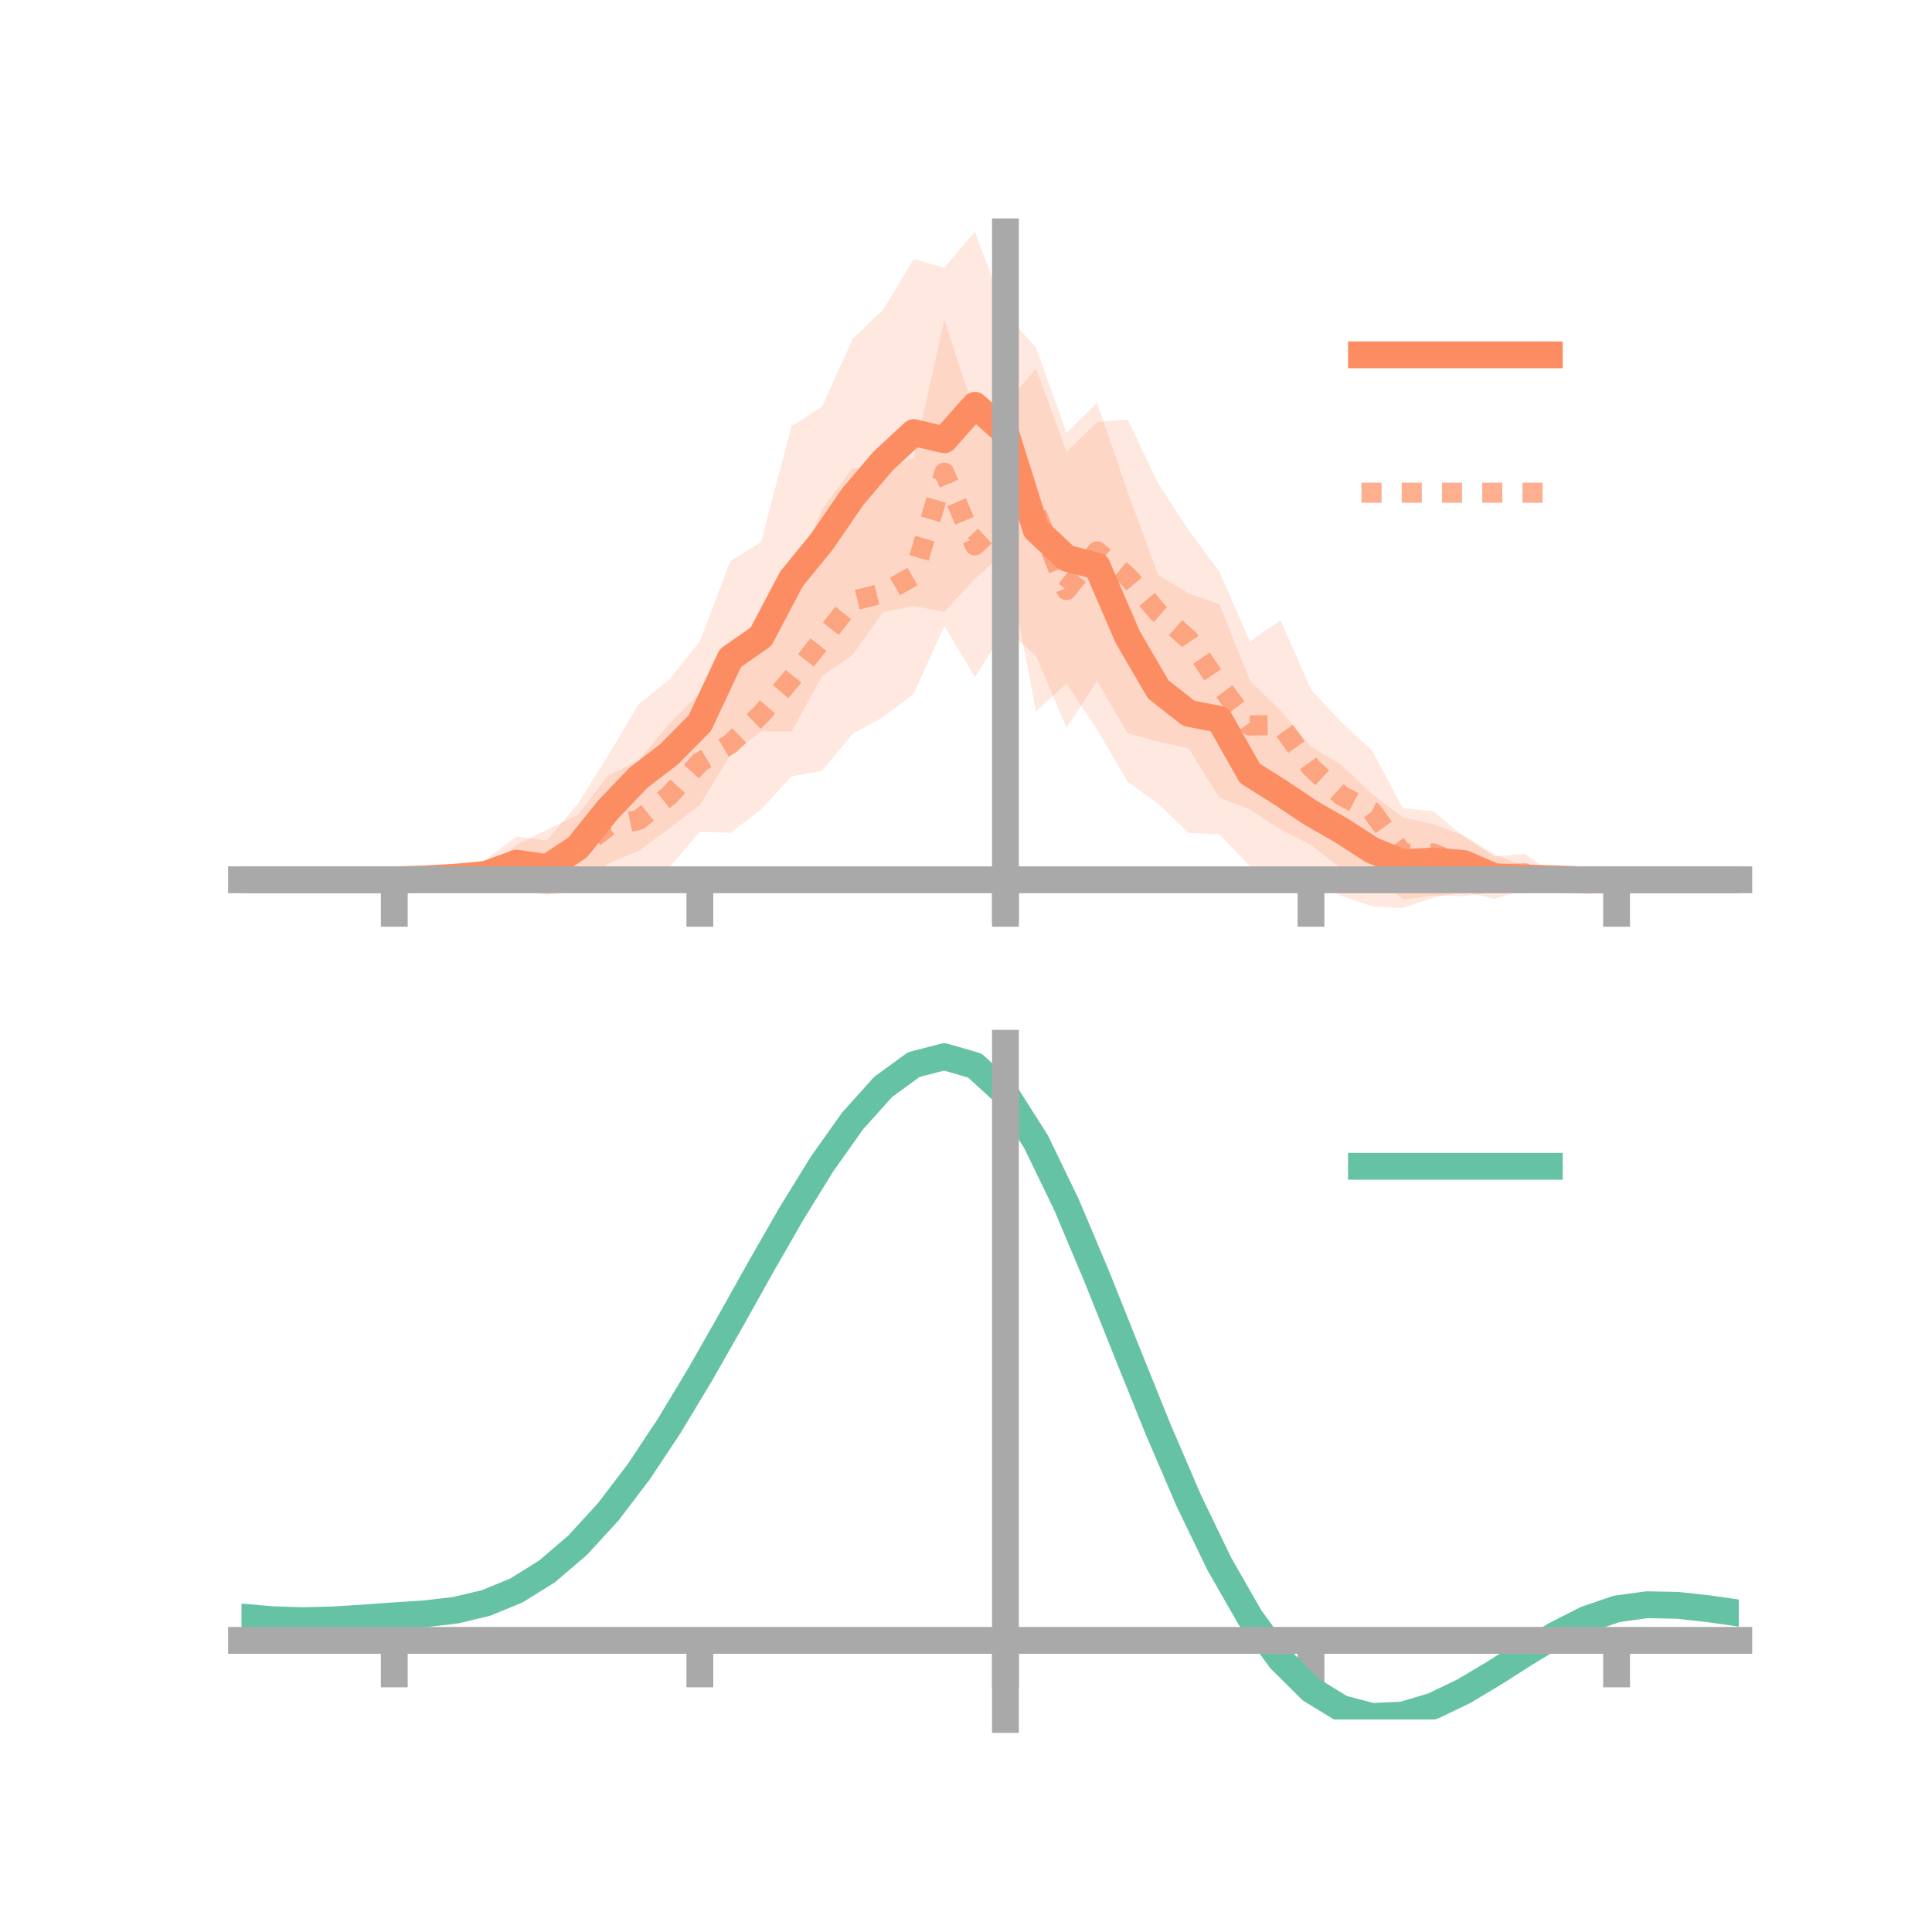<?xml version="1.0" encoding="utf-8" standalone="no"?>
<!DOCTYPE svg PUBLIC "-//W3C//DTD SVG 1.1//EN"
  "http://www.w3.org/Graphics/SVG/1.1/DTD/svg11.dtd">
<!-- Created with matplotlib (https://matplotlib.org/) -->
<svg height="144pt" version="1.1" viewBox="0 0 144 144" width="144pt" xmlns="http://www.w3.org/2000/svg" xmlns:xlink="http://www.w3.org/1999/xlink">
 <defs>
  <style type="text/css">*{stroke-linecap:butt;stroke-linejoin:round;}</style>
 </defs>
 <g id="figure_1">
  <g id="patch_1">
   <path d="M 0 144 
L 144 144 
L 144 0 
L 0 0 
z
" style="fill:none;"/>
  </g>
  <g id="axes_1">
   <g id="patch_2">
    <path d="M 18 67.68 
L 129.6 67.68 
L 129.6 17.28 
L 18 17.28 
z
" style="fill:none;"/>
   </g>
   <g id="PolyCollection_1">
    <path clip-path="url(#p910e91a648)" d="M 18 65.573 
L 18 65.573 
L 20.278 65.573 
L 22.555 65.573 
L 24.833 65.573 
L 27.11 65.573 
L 29.388 65.573 
L 31.665 65.068 
L 33.943 64.65 
L 36.22 64.071 
L 38.498 62.343 
L 40.776 62.652 
L 43.053 59.927 
L 45.331 56.305 
L 47.608 52.484 
L 49.886 50.66 
L 52.163 47.788 
L 54.441 41.827 
L 56.718 40.397 
L 58.996 31.759 
L 61.273 30.319 
L 63.551 25.252 
L 65.829 23.084 
L 68.106 19.314 
L 70.384 19.955 
L 72.661 17.28 
L 74.939 23.351 
L 77.216 25.92 
L 79.494 32.257 
L 81.771 30.019 
L 84.049 36.694 
L 86.327 42.848 
L 88.604 44.252 
L 90.882 45.034 
L 93.159 50.741 
L 95.437 52.956 
L 97.714 55.655 
L 99.992 57.026 
L 102.269 59.189 
L 104.547 60.93 
L 106.824 61.428 
L 109.102 62.272 
L 111.38 63.69 
L 113.657 64.562 
L 115.935 64.827 
L 118.212 65.445 
L 120.49 65.573 
L 122.767 65.573 
L 125.045 65.573 
L 127.322 65.573 
L 129.6 65.573 
L 129.6 65.573 
L 129.6 65.573 
L 127.322 65.573 
L 125.045 65.573 
L 122.767 65.573 
L 120.49 65.573 
L 118.212 65.746 
L 115.935 66.183 
L 113.657 66.331 
L 111.38 67.003 
L 109.102 66.455 
L 106.824 66.906 
L 104.547 67.68 
L 102.269 67.554 
L 99.992 66.783 
L 97.714 65.543 
L 95.437 65.192 
L 93.159 64.544 
L 90.882 62.188 
L 88.604 62.087 
L 86.327 59.913 
L 84.049 58.264 
L 81.771 54.378 
L 79.494 50.95 
L 77.216 53.01 
L 74.939 41.088 
L 72.661 43.138 
L 70.384 45.599 
L 68.106 45.172 
L 65.829 45.618 
L 63.551 48.801 
L 61.273 50.384 
L 58.996 54.527 
L 56.718 54.518 
L 54.441 56.262 
L 52.163 60.002 
L 49.886 61.744 
L 47.608 63.42 
L 45.331 64.349 
L 43.053 66.403 
L 40.776 66.694 
L 38.498 66.327 
L 36.22 66.27 
L 33.943 66.113 
L 31.665 65.952 
L 29.388 65.573 
L 27.11 65.573 
L 24.833 65.573 
L 22.555 65.573 
L 20.278 65.573 
L 18 65.573 
z
" style="fill:#fc8d62;fill-opacity:0.2;"/>
   </g>
   <g id="PolyCollection_2">
    <path clip-path="url(#p910e91a648)" d="M 18 65.573 
L 18 65.573 
L 20.278 65.573 
L 22.555 65.573 
L 24.833 65.573 
L 27.11 65.573 
L 29.388 65.573 
L 31.665 65.456 
L 33.943 64.458 
L 36.22 64.854 
L 38.498 62.958 
L 40.776 61.837 
L 43.053 60.744 
L 45.331 57.793 
L 47.608 56.678 
L 49.886 53.939 
L 52.163 51.632 
L 54.441 48.833 
L 56.718 46.173 
L 58.996 43.304 
L 61.273 37.957 
L 63.551 34.882 
L 65.829 34.988 
L 68.106 34.14 
L 70.384 23.826 
L 72.661 30.824 
L 74.939 30.139 
L 77.216 27.467 
L 79.494 33.708 
L 81.771 31.455 
L 84.049 31.28 
L 86.327 36.045 
L 88.604 39.539 
L 90.882 42.595 
L 93.159 47.819 
L 95.437 46.22 
L 97.714 51.405 
L 99.992 53.847 
L 102.269 55.942 
L 104.547 60.234 
L 106.824 60.457 
L 109.102 62.362 
L 111.38 63.828 
L 113.657 63.646 
L 115.935 65.274 
L 118.212 65.139 
L 120.49 65.573 
L 122.767 65.573 
L 125.045 65.573 
L 127.322 65.573 
L 129.6 65.573 
L 129.6 65.573 
L 129.6 65.573 
L 127.322 65.573 
L 125.045 65.573 
L 122.767 65.573 
L 120.49 65.573 
L 118.212 65.899 
L 115.935 66.026 
L 113.657 66.544 
L 111.38 66.523 
L 109.102 66.789 
L 106.824 66.753 
L 104.547 67.034 
L 102.269 65.031 
L 99.992 64.773 
L 97.714 62.971 
L 95.437 61.83 
L 93.159 60.329 
L 90.882 59.464 
L 88.604 55.789 
L 86.327 55.268 
L 84.049 54.653 
L 81.771 50.743 
L 79.494 54.24 
L 77.216 48.871 
L 74.939 46.895 
L 72.661 50.461 
L 70.384 46.643 
L 68.106 51.693 
L 65.829 53.443 
L 63.551 54.696 
L 61.273 57.436 
L 58.996 57.868 
L 56.718 60.34 
L 54.441 62.069 
L 52.163 62.001 
L 49.886 64.642 
L 47.608 65.545 
L 45.331 65.392 
L 43.053 65.961 
L 40.776 66.627 
L 38.498 66.311 
L 36.22 66.223 
L 33.943 66.187 
L 31.665 65.729 
L 29.388 65.573 
L 27.11 65.573 
L 24.833 65.573 
L 22.555 65.573 
L 20.278 65.573 
L 18 65.573 
z
" style="fill:#fc8d62;fill-opacity:0.2;"/>
   </g>
   <g id="matplotlib.axis_1">
    <g id="xtick_1">
     <g id="line2d_1">
      <defs>
       <path d="M 0 0 
L 0 3.5 
" id="mef806e25dd" style="stroke:#a9a9a9;stroke-width:2;"/>
      </defs>
      <g>
       <use style="fill:#a9a9a9;stroke:#a9a9a9;stroke-width:2;" x="29.388" xlink:href="#mef806e25dd" y="65.573"/>
      </g>
     </g>
    </g>
    <g id="xtick_2">
     <g id="line2d_2">
      <g>
       <use style="fill:#a9a9a9;stroke:#a9a9a9;stroke-width:2;" x="52.163" xlink:href="#mef806e25dd" y="65.573"/>
      </g>
     </g>
    </g>
    <g id="xtick_3">
     <g id="line2d_3">
      <g>
       <use style="fill:#a9a9a9;stroke:#a9a9a9;stroke-width:2;" x="74.939" xlink:href="#mef806e25dd" y="65.573"/>
      </g>
     </g>
    </g>
    <g id="xtick_4">
     <g id="line2d_4">
      <g>
       <use style="fill:#a9a9a9;stroke:#a9a9a9;stroke-width:2;" x="97.714" xlink:href="#mef806e25dd" y="65.573"/>
      </g>
     </g>
    </g>
    <g id="xtick_5">
     <g id="line2d_5">
      <g>
       <use style="fill:#a9a9a9;stroke:#a9a9a9;stroke-width:2;" x="120.49" xlink:href="#mef806e25dd" y="65.573"/>
      </g>
     </g>
    </g>
   </g>
   <g id="matplotlib.axis_2"/>
   <g id="line2d_6">
    <path clip-path="url(#p910e91a648)" d="M 18 65.573 
L 20.278 65.573 
L 22.555 65.573 
L 24.833 65.573 
L 27.11 65.573 
L 29.388 65.573 
L 31.665 65.51 
L 33.943 65.382 
L 36.22 65.171 
L 38.498 64.335 
L 40.776 64.673 
L 43.053 63.165 
L 45.331 60.327 
L 47.608 57.952 
L 49.886 56.202 
L 52.163 53.895 
L 54.441 49.045 
L 56.718 47.457 
L 58.996 43.143 
L 61.273 40.352 
L 63.551 37.027 
L 65.829 34.351 
L 68.106 32.243 
L 70.384 32.777 
L 72.661 30.209 
L 74.939 32.219 
L 77.216 39.465 
L 79.494 41.604 
L 81.771 42.199 
L 84.049 47.479 
L 86.327 51.38 
L 88.604 53.169 
L 90.882 53.611 
L 93.159 57.642 
L 95.437 59.074 
L 97.714 60.599 
L 99.992 61.904 
L 102.269 63.372 
L 104.547 64.305 
L 106.824 64.167 
L 109.102 64.363 
L 111.38 65.346 
L 113.657 65.446 
L 115.935 65.505 
L 118.212 65.596 
L 120.49 65.573 
L 122.767 65.573 
L 125.045 65.573 
L 127.322 65.573 
L 129.6 65.573 
" style="fill:none;stroke:#fc8d62;stroke-linecap:square;stroke-width:2;"/>
   </g>
   <g id="line2d_7">
    <path clip-path="url(#p910e91a648)" d="M 18 65.573 
L 20.278 65.573 
L 22.555 65.573 
L 24.833 65.573 
L 27.11 65.573 
L 29.388 65.573 
L 31.665 65.593 
L 33.943 65.322 
L 36.22 65.538 
L 38.498 64.634 
L 40.776 64.232 
L 43.053 63.352 
L 45.331 61.592 
L 47.608 61.111 
L 49.886 59.29 
L 52.163 56.816 
L 54.441 55.451 
L 56.718 53.256 
L 58.996 50.586 
L 61.273 47.697 
L 63.551 44.789 
L 65.829 44.215 
L 68.106 42.917 
L 70.384 35.235 
L 72.661 40.643 
L 74.939 38.517 
L 77.216 38.169 
L 79.494 43.974 
L 81.771 41.099 
L 84.049 42.967 
L 86.327 45.657 
L 88.604 47.664 
L 90.882 51.029 
L 93.159 54.074 
L 95.437 54.025 
L 97.714 57.188 
L 99.992 59.31 
L 102.269 60.486 
L 104.547 63.634 
L 106.824 63.605 
L 109.102 64.575 
L 111.38 65.176 
L 113.657 65.095 
L 115.935 65.65 
L 118.212 65.519 
L 120.49 65.573 
L 122.767 65.573 
L 125.045 65.573 
L 127.322 65.573 
L 129.6 65.573 
" style="fill:none;stroke:#fc8d62;stroke-dasharray:1.5,1.5;stroke-dashoffset:0;stroke-opacity:0.7;stroke-width:1.5;"/>
   </g>
   <g id="patch_3">
    <path d="M 74.939 67.68 
L 74.939 17.28 
" style="fill:none;stroke:#a9a9a9;stroke-linecap:square;stroke-linejoin:miter;stroke-width:2;"/>
   </g>
   <g id="patch_4">
    <path d="M 129.6 67.68 
L 129.6 17.28 
" style="fill:none;"/>
   </g>
   <g id="patch_5">
    <path d="M 18 65.573 
L 129.6 65.573 
" style="fill:none;stroke:#a9a9a9;stroke-linecap:square;stroke-linejoin:miter;stroke-width:2;"/>
   </g>
   <g id="patch_6">
    <path d="M 18 17.28 
L 129.6 17.28 
" style="fill:none;"/>
   </g>
   <g id="legend_1">
    <g id="line2d_8">
     <path d="M 101.475 26.449 
L 115.475 26.449 
" style="fill:none;stroke:#fc8d62;stroke-linecap:square;stroke-width:2;"/>
    </g>
    <g id="line2d_9"/>
    <g id="text_1">
     <!--   -->
     <g transform="translate(121.075 28.899)scale(0.07 -0.07)">
      <defs>
       <path id="DejaVuSans-32"/>
      </defs>
      <use xlink:href="#DejaVuSans-32"/>
     </g>
    </g>
    <g id="line2d_10">
     <path d="M 101.475 36.724 
L 115.475 36.724 
" style="fill:none;stroke:#fc8d62;stroke-dasharray:1.5,1.5;stroke-dashoffset:0;stroke-opacity:0.7;stroke-width:1.5;"/>
    </g>
    <g id="line2d_11"/>
    <g id="text_2">
     <!--   -->
     <g transform="translate(121.075 39.174)scale(0.07 -0.07)">
      <use xlink:href="#DejaVuSans-32"/>
     </g>
    </g>
   </g>
  </g>
  <g id="axes_2">
   <g id="patch_7">
    <path d="M 18 128.16 
L 129.6 128.16 
L 129.6 77.76 
L 18 77.76 
z
" style="fill:none;"/>
   </g>
   <g id="PolyCollection_3">
    <path clip-path="url(#p037c0b27b1)" d="M 18 120.567 
L 18 120.48 
L 20.278 120.69 
L 22.555 120.763 
L 24.833 120.703 
L 27.11 120.551 
L 29.388 120.378 
L 31.665 120.226 
L 33.943 119.955 
L 36.22 119.408 
L 38.498 118.458 
L 40.776 117.013 
L 43.053 115.024 
L 45.331 112.481 
L 47.608 109.416 
L 49.886 105.897 
L 52.163 102.023 
L 54.441 97.925 
L 56.718 93.756 
L 58.996 89.69 
L 61.273 85.918 
L 63.551 82.638 
L 65.829 80.052 
L 68.106 78.361 
L 70.384 77.76 
L 72.661 78.434 
L 74.939 80.551 
L 77.216 84.188 
L 79.494 88.969 
L 81.771 94.459 
L 84.049 100.252 
L 86.327 105.991 
L 88.604 111.378 
L 90.882 116.177 
L 93.159 120.222 
L 95.437 123.408 
L 97.714 125.696 
L 99.992 127.107 
L 102.269 127.71 
L 104.547 127.613 
L 106.824 126.951 
L 109.102 125.872 
L 111.38 124.539 
L 113.657 123.112 
L 115.935 121.752 
L 118.212 120.609 
L 120.49 119.834 
L 122.767 119.526 
L 125.045 119.577 
L 127.322 119.836 
L 129.6 120.172 
L 129.6 120.283 
L 129.6 120.283 
L 127.322 119.971 
L 125.045 119.729 
L 122.767 119.688 
L 120.49 120.002 
L 118.212 120.789 
L 115.935 121.963 
L 113.657 123.373 
L 111.38 124.855 
L 109.102 126.239 
L 106.824 127.357 
L 104.547 128.046 
L 102.269 128.16 
L 99.992 127.572 
L 97.714 126.19 
L 95.437 123.959 
L 93.159 120.868 
L 90.882 116.957 
L 88.604 112.318 
L 86.327 107.111 
L 84.049 101.558 
L 81.771 95.947 
L 79.494 90.624 
L 77.216 85.985 
L 74.939 82.457 
L 72.661 80.409 
L 70.384 79.758 
L 68.106 80.339 
L 65.829 81.966 
L 63.551 84.448 
L 61.273 87.59 
L 58.996 91.196 
L 56.718 95.075 
L 54.441 99.048 
L 52.163 102.949 
L 49.886 106.633 
L 47.608 109.979 
L 45.331 112.895 
L 43.053 115.321 
L 40.776 117.228 
L 38.498 118.624 
L 36.22 119.549 
L 33.943 120.082 
L 31.665 120.342 
L 29.388 120.483 
L 27.11 120.641 
L 24.833 120.776 
L 22.555 120.825 
L 20.278 120.756 
L 18 120.567 
z
" style="fill:#66c2a5;fill-opacity:0.2;"/>
   </g>
   <g id="matplotlib.axis_3">
    <g id="xtick_6">
     <g id="line2d_12">
      <g>
       <use style="fill:#a9a9a9;stroke:#a9a9a9;stroke-width:2;" x="29.388" xlink:href="#mef806e25dd" y="122.263"/>
      </g>
     </g>
    </g>
    <g id="xtick_7">
     <g id="line2d_13">
      <g>
       <use style="fill:#a9a9a9;stroke:#a9a9a9;stroke-width:2;" x="52.163" xlink:href="#mef806e25dd" y="122.263"/>
      </g>
     </g>
    </g>
    <g id="xtick_8">
     <g id="line2d_14">
      <g>
       <use style="fill:#a9a9a9;stroke:#a9a9a9;stroke-width:2;" x="74.939" xlink:href="#mef806e25dd" y="122.263"/>
      </g>
     </g>
    </g>
    <g id="xtick_9">
     <g id="line2d_15">
      <g>
       <use style="fill:#a9a9a9;stroke:#a9a9a9;stroke-width:2;" x="97.714" xlink:href="#mef806e25dd" y="122.263"/>
      </g>
     </g>
    </g>
    <g id="xtick_10">
     <g id="line2d_16">
      <g>
       <use style="fill:#a9a9a9;stroke:#a9a9a9;stroke-width:2;" x="120.49" xlink:href="#mef806e25dd" y="122.263"/>
      </g>
     </g>
    </g>
   </g>
   <g id="matplotlib.axis_4"/>
   <g id="line2d_17">
    <path clip-path="url(#p037c0b27b1)" d="M 18 120.523 
L 20.278 120.723 
L 22.555 120.794 
L 24.833 120.74 
L 27.11 120.596 
L 29.388 120.431 
L 31.665 120.284 
L 33.943 120.019 
L 36.22 119.479 
L 38.498 118.541 
L 40.776 117.121 
L 43.053 115.172 
L 45.331 112.688 
L 47.608 109.697 
L 49.886 106.265 
L 52.163 102.486 
L 54.441 98.486 
L 56.718 94.415 
L 58.996 90.443 
L 61.273 86.754 
L 63.551 83.543 
L 65.829 81.009 
L 68.106 79.35 
L 70.384 78.759 
L 72.661 79.422 
L 74.939 81.504 
L 77.216 85.087 
L 79.494 89.796 
L 81.771 95.203 
L 84.049 100.905 
L 86.327 106.551 
L 88.604 111.848 
L 90.882 116.567 
L 93.159 120.545 
L 95.437 123.683 
L 97.714 125.943 
L 99.992 127.339 
L 102.269 127.935 
L 104.547 127.83 
L 106.824 127.154 
L 109.102 126.056 
L 111.38 124.697 
L 113.657 123.243 
L 115.935 121.857 
L 118.212 120.699 
L 120.49 119.918 
L 122.767 119.607 
L 125.045 119.653 
L 127.322 119.903 
L 129.6 120.228 
" style="fill:none;stroke:#66c2a5;stroke-linecap:square;stroke-width:2;"/>
   </g>
   <g id="patch_8">
    <path d="M 74.939 128.16 
L 74.939 77.76 
" style="fill:none;stroke:#a9a9a9;stroke-linecap:square;stroke-linejoin:miter;stroke-width:2;"/>
   </g>
   <g id="patch_9">
    <path d="M 129.6 128.16 
L 129.6 77.76 
" style="fill:none;"/>
   </g>
   <g id="patch_10">
    <path d="M 18 122.263 
L 129.6 122.263 
" style="fill:none;stroke:#a9a9a9;stroke-linecap:square;stroke-linejoin:miter;stroke-width:2;"/>
   </g>
   <g id="patch_11">
    <path d="M 18 77.76 
L 129.6 77.76 
" style="fill:none;"/>
   </g>
   <g id="legend_2">
    <g id="line2d_18">
     <path d="M 101.475 86.929 
L 115.475 86.929 
" style="fill:none;stroke:#66c2a5;stroke-linecap:square;stroke-width:2;"/>
    </g>
    <g id="line2d_19"/>
    <g id="text_3">
     <!--   -->
     <g transform="translate(121.075 89.379)scale(0.07 -0.07)">
      <use xlink:href="#DejaVuSans-32"/>
     </g>
    </g>
   </g>
  </g>
 </g>
 <defs>
  <clipPath id="p910e91a648">
   <rect height="50.4" width="111.6" x="18" y="17.28"/>
  </clipPath>
  <clipPath id="p037c0b27b1">
   <rect height="50.4" width="111.6" x="18" y="77.76"/>
  </clipPath>
 </defs>
</svg>
